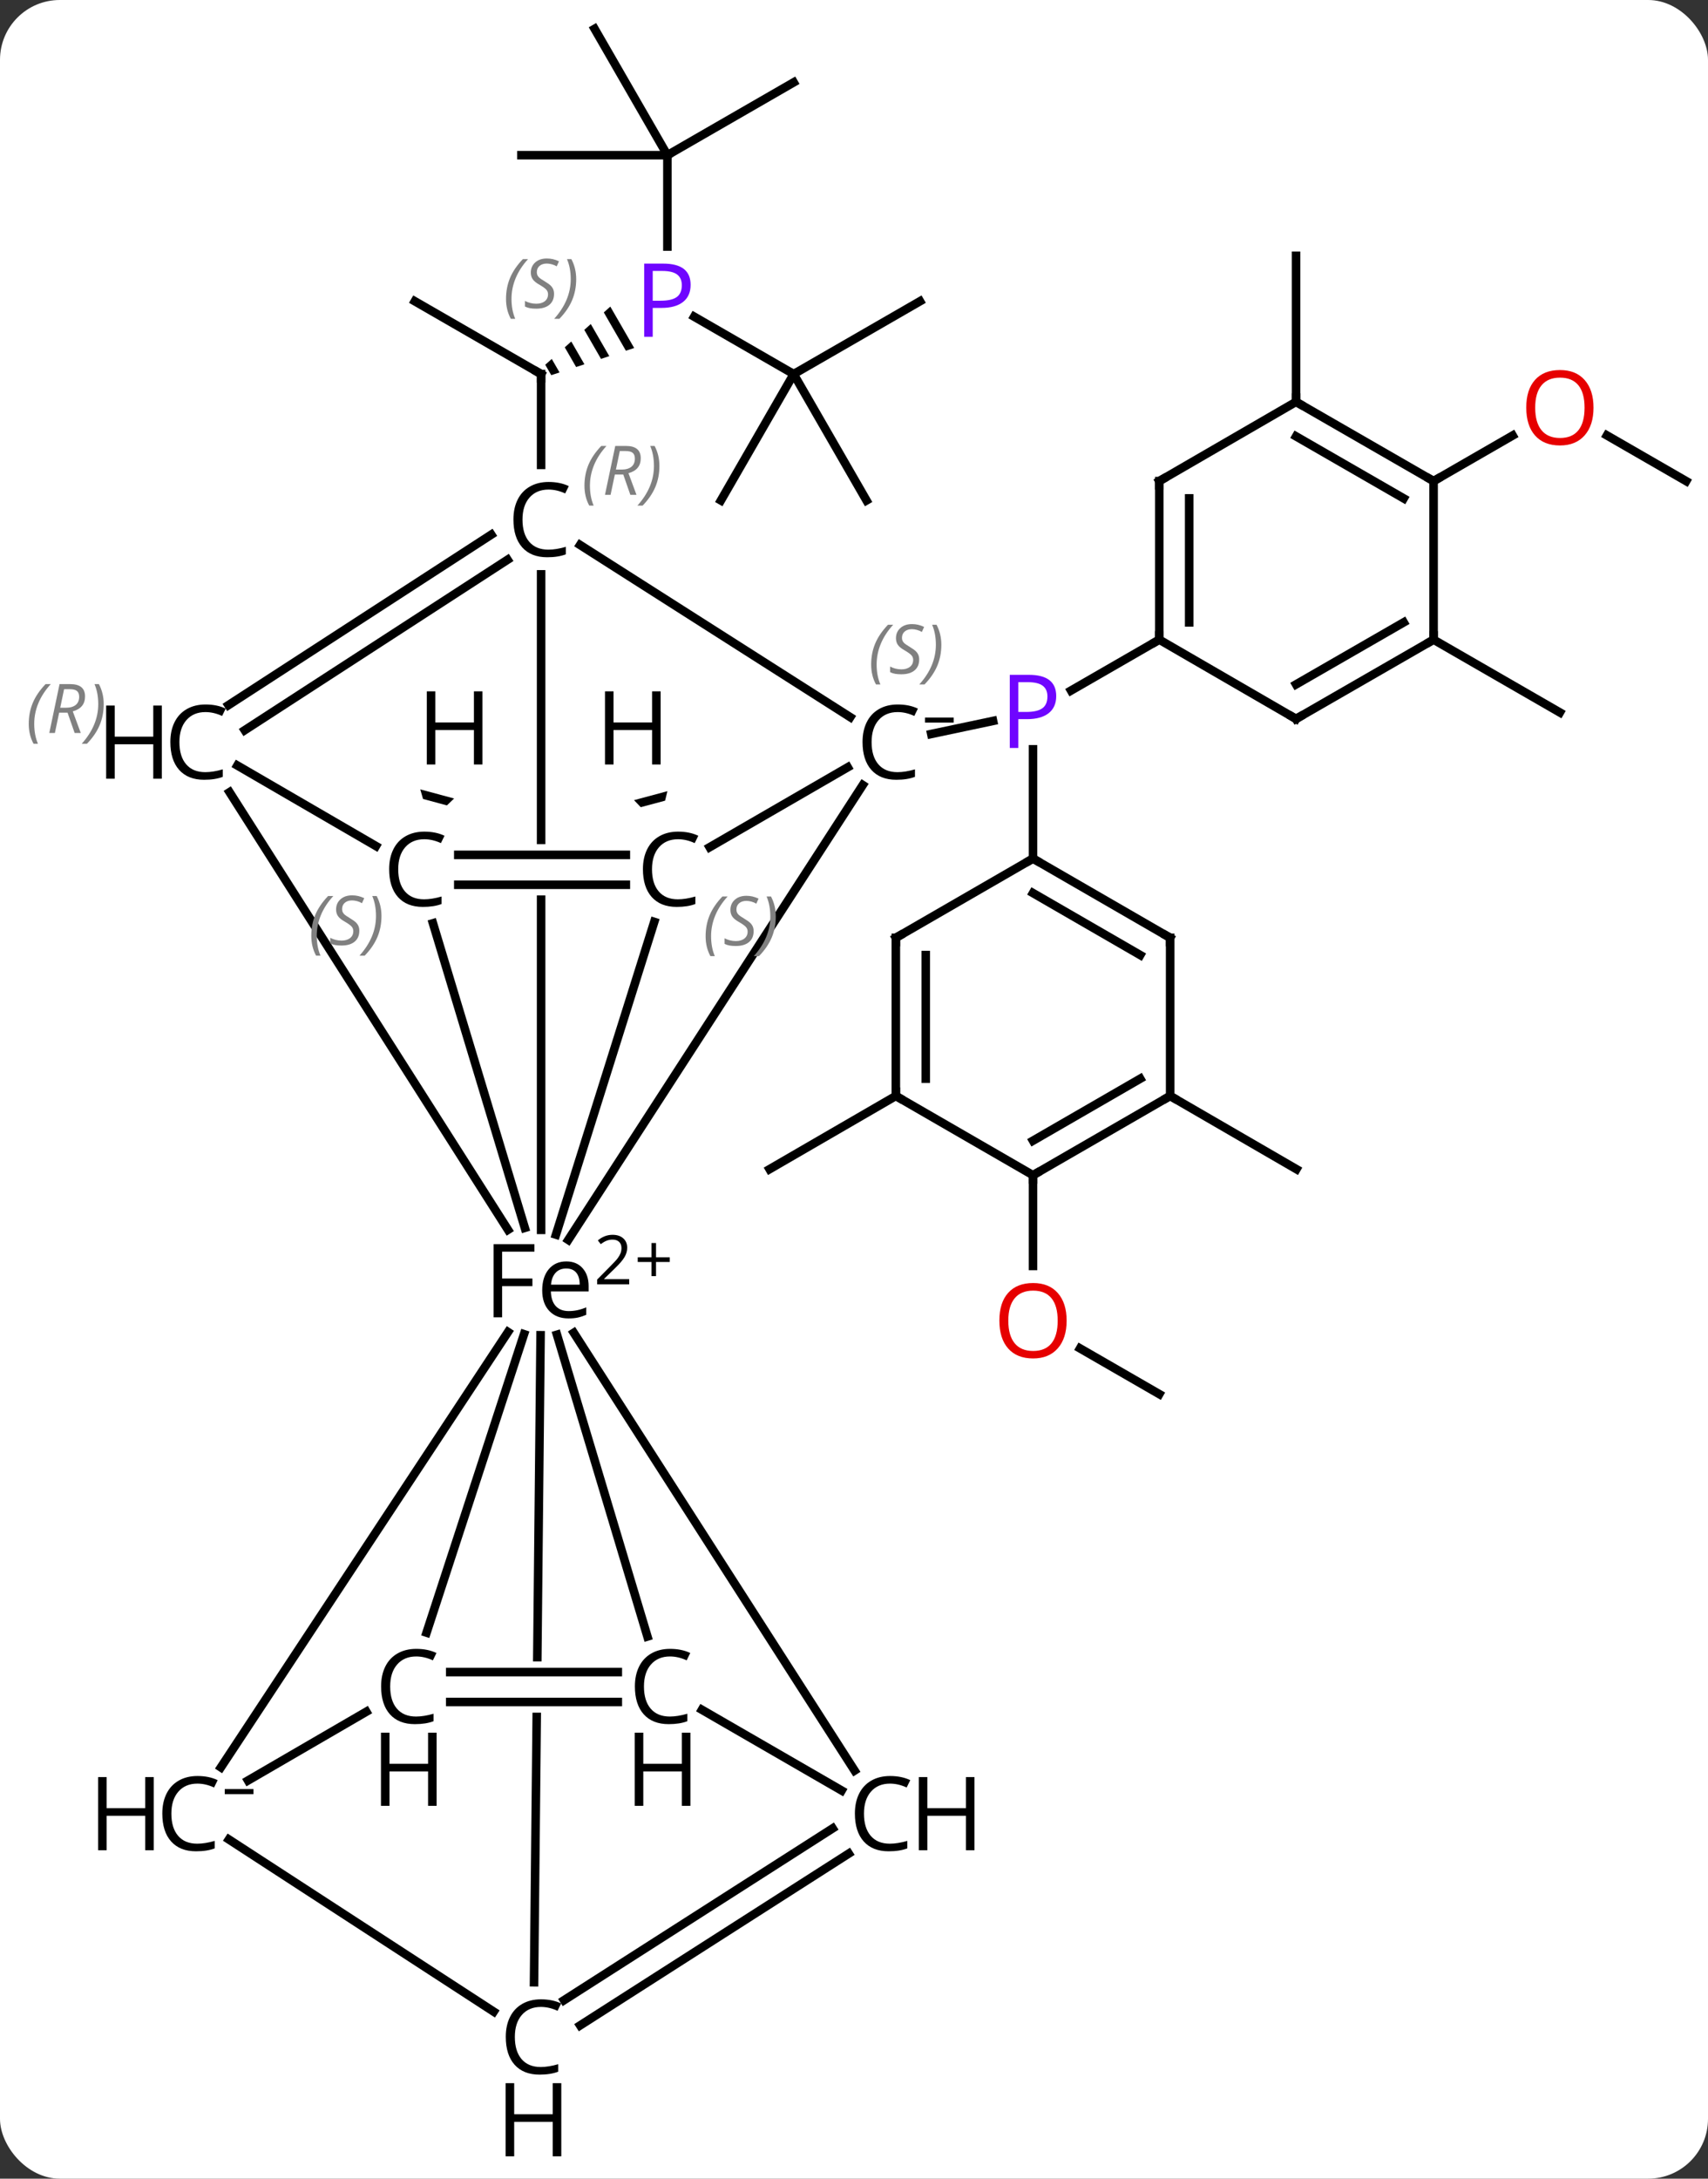 <svg width="200" viewBox="0 0 200 255" style="fill-opacity:1; color-rendering:auto; color-interpolation:auto; text-rendering:auto; stroke:black; stroke-linecap:square; stroke-miterlimit:10; shape-rendering:auto; stroke-opacity:1; fill:black; stroke-dasharray:none; font-weight:normal; stroke-width:1; font-family:'Open Sans'; font-style:normal; stroke-linejoin:miter; font-size:12; stroke-dashoffset:0; image-rendering:auto;" height="255" class="cas-substance-image" xmlns:xlink="http://www.w3.org/1999/xlink" xmlns="http://www.w3.org/2000/svg"><rect x="0" y="0" width="200" height="255" fill="#333333" stroke="none"/><svg class="cas-substance-single-component"><rect y="0" x="0" width="200" stroke="none" ry="7" rx="7" height="255" fill="white" class="cas-substance-group"/><svg y="0" x="0" width="200" viewBox="0 0 200 255" style="fill:black;" height="255" class="cas-substance-single-component-image"><svg><g><clipPath id="clipPath_3433b239cbfb4ee2b76464eeae9df4d91" clipPathUnits="userSpaceOnUse"><path d="M-776.723 -577.193 L-776.723 -571.193 L-813.941 -571.193 L-813.941 -577.193 ZM-815.638 -618.87 L-815.638 -522.217 L-775.638 -522.217 L-775.638 -618.87 Z"/></clipPath><clipPath id="clipPath_3433b239cbfb4ee2b76464eeae9df4d92" clipPathUnits="userSpaceOnUse"><path d="M-777.665 -481.541 L-777.665 -475.541 L-814.883 -475.541 L-814.883 -481.541 ZM-815.599 -529.919 L-816.57 -433.974 L-776.572 -433.569 L-775.601 -529.514 L-815.599 -529.919 Z"/></clipPath><g transform="translate(859,676)" style="text-rendering:geometricPrecision; color-rendering:optimizeQuality; color-interpolation:linearRGB; stroke-linecap:butt; image-rendering:optimizeQuality;"><line y2="-590.091" y1="-591.62" x2="-749.954" x1="-742.716" style="fill:none;"/><line y2="-601.132" y1="-595.174" x2="-723.252" x1="-733.588" style="fill:none;"/><line y2="-575.512" y1="-588.297" x2="-738.04" x1="-738.04" style="fill:none;"/><path style="stroke:none;" d="M-787.536 -640.114 L-788.298 -639.433 L-785.712 -634.95 L-785.712 -634.95 L-784.741 -635.268 L-784.741 -635.268 L-787.536 -640.114 ZM-789.821 -638.072 L-790.583 -637.391 L-788.625 -633.996 L-788.625 -633.996 L-787.654 -634.314 L-787.654 -634.314 L-789.821 -638.072 ZM-792.106 -636.029 L-792.868 -635.348 L-792.868 -635.348 L-791.538 -633.043 L-791.538 -633.043 L-790.567 -633.361 L-790.567 -633.361 L-792.106 -636.029 ZM-794.391 -633.987 L-795.153 -633.306 L-794.451 -632.089 L-794.451 -632.089 L-793.48 -632.407 L-793.48 -632.407 L-794.391 -633.987 Z"/><line y2="-640.74" y1="-632.215" x2="-810.426" x1="-795.638" style="fill:none;"/><line y2="-621.588" y1="-632.215" x2="-795.638" x1="-795.638" style="fill:none;"/><line y2="-632.215" y1="-638.934" x2="-766.062" x1="-777.717" style="fill:none;"/><line y2="-657.836" y1="-647.146" x2="-780.85" x1="-780.85" style="fill:none;"/><line y2="-640.74" y1="-632.215" x2="-751.274" x1="-766.062" style="fill:none;"/><line y2="-617.427" y1="-632.215" x2="-757.538" x1="-766.062" style="fill:none;"/><line y2="-617.427" y1="-632.215" x2="-774.586" x1="-766.062" style="fill:none;"/><line y2="-666.36" y1="-657.836" x2="-766.062" x1="-780.85" style="fill:none;"/><line y2="-672.624" y1="-657.836" x2="-789.375" x1="-780.85" style="fill:none;"/><line y2="-657.836" y1="-657.836" x2="-797.946" x1="-780.85" style="fill:none;"/><line y2="-628.966" y1="-646.062" x2="-707.239" x1="-707.239" style="fill:none;"/><line y2="-601.132" y1="-592.608" x2="-691.132" x1="-676.344" style="fill:none;"/><line y2="-547.725" y1="-539.154" x2="-721.98" x1="-707.192" style="fill:none;"/><line y2="-547.725" y1="-539.154" x2="-754.1" x1="-768.888" style="fill:none;"/><line y2="-619.688" y1="-625.037" x2="-661.556" x1="-670.836" style="fill:none;"/><line y2="-619.688" y1="-625.027" x2="-691.132" x1="-681.87" style="fill:none;"/><line y2="-512.827" y1="-518.177" x2="-723.252" x1="-732.532" style="fill:none;"/><line y2="-538.448" y1="-527.828" x2="-738.04" x1="-738.04" style="fill:none;"/><line y2="-584.115" y1="-530.878" x2="-757.972" x1="-792.457" style="fill:none;"/><line y2="-608.776" y1="-532.053" x2="-795.638" x1="-795.638" style="fill:none; clip-path:url(#clipPath_3433b239cbfb4ee2b76464eeae9df4d91);"/><line y2="-583.279" y1="-532.061" x2="-832.121" x1="-799.517" style="fill:none;"/><line y2="-568.096" y1="-531.497" x2="-782.391" x1="-793.899" style="fill:none;"/><line y2="-567.935" y1="-532.288" x2="-808.302" x1="-797.546" style="fill:none;"/><line y2="-469.142" y1="-520.094" x2="-833.135" x1="-799.514" style="fill:none;"/><line y2="-468.767" y1="-520.003" x2="-758.932" x1="-791.811" style="fill:none;"/><line y2="-484.457" y1="-519.779" x2="-783.189" x1="-793.782" style="fill:none;"/><line y2="-484.911" y1="-519.838" x2="-809.052" x1="-797.64" style="fill:none;"/><line y2="-443.99" y1="-519.717" x2="-796.468" x1="-795.701" style="fill:none; clip-path:url(#clipPath_3433b239cbfb4ee2b76464eeae9df4d92);"/><line y2="-612.213" y1="-592.058" x2="-791.077" x1="-759.439" style="fill:none;"/><line y2="-576.837" y1="-586.197" x2="-775.906" x1="-759.732" style="fill:none;"/><line y2="-593.47" y1="-613.424" x2="-832.25" x1="-801.471" style="fill:none;"/><line y2="-590.533" y1="-610.487" x2="-830.346" x1="-799.567" style="fill:none;"/><line y2="-576.975" y1="-586.402" x2="-814.979" x1="-831.209" style="fill:none;"/><line y2="-575.943" y1="-575.943" x2="-805.336" x1="-785.716" style="fill:none;"/><line y2="-572.443" y1="-572.443" x2="-805.336" x1="-785.716" style="fill:none;"/><line y2="-475.654" y1="-467.604" x2="-816.104" x1="-829.961" style="fill:none;"/><line y2="-440.547" y1="-460.701" x2="-801.189" x1="-832.201" style="fill:none;"/><line y2="-475.882" y1="-466.429" x2="-776.811" x1="-760.448" style="fill:none;"/><line y2="-441.885" y1="-461.998" x2="-792.956" x1="-761.5" style="fill:none;"/><line y2="-438.937" y1="-459.05" x2="-791.071" x1="-759.615" style="fill:none;"/><line y2="-480.291" y1="-480.291" x2="-806.278" x1="-786.657" style="fill:none;"/><line y2="-476.791" y1="-476.791" x2="-806.278" x1="-786.657" style="fill:none;"/><line y2="-619.688" y1="-601.132" x2="-723.252" x1="-723.252" style="fill:none;"/><line y2="-617.667" y1="-603.153" x2="-719.752" x1="-719.752" style="fill:none;"/><line y2="-591.854" y1="-601.132" x2="-707.239" x1="-723.252" style="fill:none;"/><line y2="-628.966" y1="-619.688" x2="-707.239" x1="-723.252" style="fill:none;"/><line y2="-601.132" y1="-591.854" x2="-691.132" x1="-707.239" style="fill:none;"/><line y2="-603.156" y1="-595.896" x2="-694.63" x1="-707.235" style="fill:none;"/><line y2="-619.688" y1="-628.966" x2="-691.132" x1="-707.239" style="fill:none;"/><line y2="-617.664" y1="-624.924" x2="-694.63" x1="-707.235" style="fill:none;"/><line y2="-619.688" y1="-601.132" x2="-691.132" x1="-691.132" style="fill:none;"/><line y2="-566.234" y1="-575.512" x2="-721.98" x1="-738.04" style="fill:none;"/><line y2="-564.214" y1="-571.471" x2="-725.481" x1="-738.041" style="fill:none;"/><line y2="-566.234" y1="-575.512" x2="-754.1" x1="-738.04" style="fill:none;"/><line y2="-547.725" y1="-566.234" x2="-721.98" x1="-721.98" style="fill:none;"/><line y2="-547.725" y1="-566.234" x2="-754.1" x1="-754.1" style="fill:none;"/><line y2="-549.746" y1="-564.213" x2="-750.6" x1="-750.6" style="fill:none;"/><line y2="-538.448" y1="-547.725" x2="-738.04" x1="-721.98" style="fill:none;"/><line y2="-542.489" y1="-549.745" x2="-738.041" x1="-725.481" style="fill:none;"/><line y2="-538.448" y1="-547.725" x2="-738.04" x1="-754.1" style="fill:none;"/><path style="stroke:none;" d="M-780.849 -583.396 L-784.759 -582.346 L-784.759 -582.346 L-783.97 -581.522 L-781.119 -582.288 L-781.119 -582.288 L-780.849 -583.396 Z"/><path style="stroke:none;" d="M-809.788 -583.606 L-809.463 -582.484 L-806.667 -581.733 L-806.667 -581.733 L-805.824 -582.542 L-809.788 -583.606 Z"/></g><g transform="translate(859,676)" style="fill:rgb(111,5,255); text-rendering:geometricPrecision; color-rendering:optimizeQuality; image-rendering:optimizeQuality; font-family:'Open Sans'; stroke:rgb(111,5,255); color-interpolation:linearRGB;"><path style="stroke:none;" d="M-735.321 -594.53 Q-735.321 -593.217 -736.212 -592.522 Q-737.102 -591.827 -738.743 -591.827 L-739.759 -591.827 L-739.759 -588.452 L-740.759 -588.452 L-740.759 -597.014 L-738.524 -597.014 Q-735.321 -597.014 -735.321 -594.53 ZM-739.759 -592.67 L-738.852 -592.67 Q-737.54 -592.67 -736.946 -593.1 Q-736.352 -593.53 -736.352 -594.483 Q-736.352 -595.327 -736.907 -595.74 Q-737.462 -596.155 -738.649 -596.155 L-739.759 -596.155 L-739.759 -592.67 Z"/></g><g transform="translate(859,676)" style="stroke-linecap:butt; text-rendering:geometricPrecision; color-rendering:optimizeQuality; image-rendering:optimizeQuality; font-family:'Open Sans'; color-interpolation:linearRGB; stroke-miterlimit:5;"><path style="fill:none;" d="M-796.071 -632.465 L-795.638 -632.215 L-795.638 -631.715"/></g><g transform="translate(859,676)" style="stroke-linecap:butt; font-size:8.4px; fill:gray; text-rendering:geometricPrecision; image-rendering:optimizeQuality; color-rendering:optimizeQuality; font-family:'Open Sans'; font-style:italic; stroke:gray; color-interpolation:linearRGB; stroke-miterlimit:5;"><path style="stroke:none;" d="M-799.747 -641.012 Q-799.747 -642.34 -799.278 -643.465 Q-798.809 -644.59 -797.778 -645.668 L-797.169 -645.668 Q-798.137 -644.606 -798.622 -643.434 Q-799.106 -642.262 -799.106 -641.028 Q-799.106 -639.7 -798.669 -638.684 L-799.184 -638.684 Q-799.747 -639.715 -799.747 -641.012 ZM-794.124 -641.606 Q-794.124 -640.778 -794.671 -640.325 Q-795.218 -639.872 -796.218 -639.872 Q-796.624 -639.872 -796.937 -639.926 Q-797.249 -639.981 -797.53 -640.122 L-797.53 -640.778 Q-796.905 -640.45 -796.202 -640.45 Q-795.577 -640.45 -795.202 -640.747 Q-794.827 -641.043 -794.827 -641.559 Q-794.827 -641.872 -795.03 -642.098 Q-795.234 -642.325 -795.796 -642.653 Q-796.39 -642.981 -796.616 -643.309 Q-796.843 -643.637 -796.843 -644.09 Q-796.843 -644.825 -796.327 -645.286 Q-795.812 -645.747 -794.968 -645.747 Q-794.593 -645.747 -794.257 -645.668 Q-793.921 -645.59 -793.546 -645.418 L-793.812 -644.825 Q-794.062 -644.981 -794.382 -645.067 Q-794.702 -645.153 -794.968 -645.153 Q-795.499 -645.153 -795.819 -644.88 Q-796.14 -644.606 -796.14 -644.137 Q-796.14 -643.934 -796.069 -643.786 Q-795.999 -643.637 -795.859 -643.505 Q-795.718 -643.372 -795.296 -643.122 Q-794.734 -642.778 -794.53 -642.583 Q-794.327 -642.387 -794.226 -642.153 Q-794.124 -641.918 -794.124 -641.606 ZM-791.53 -643.325 Q-791.53 -641.997 -792.006 -640.864 Q-792.483 -639.731 -793.498 -638.684 L-794.108 -638.684 Q-792.17 -640.84 -792.17 -643.325 Q-792.17 -644.653 -792.608 -645.668 L-792.092 -645.668 Q-791.53 -644.606 -791.53 -643.325 Z"/></g><g transform="translate(859,676)" style="stroke-linecap:butt; fill:rgb(111,5,255); text-rendering:geometricPrecision; color-rendering:optimizeQuality; image-rendering:optimizeQuality; font-family:'Open Sans'; stroke:rgb(111,5,255); color-interpolation:linearRGB; stroke-miterlimit:5;"><path style="stroke:none;" d="M-778.131 -642.662 Q-778.131 -641.349 -779.022 -640.654 Q-779.913 -639.958 -781.553 -639.958 L-782.569 -639.958 L-782.569 -636.583 L-783.569 -636.583 L-783.569 -645.146 L-781.335 -645.146 Q-778.131 -645.146 -778.131 -642.662 ZM-782.569 -640.802 L-781.663 -640.802 Q-780.35 -640.802 -779.756 -641.232 Q-779.163 -641.662 -779.163 -642.615 Q-779.163 -643.458 -779.717 -643.873 Q-780.272 -644.287 -781.46 -644.287 L-782.569 -644.287 L-782.569 -640.802 Z"/><path style="fill:rgb(230,0,0); stroke:none;" d="M-672.407 -628.283 Q-672.407 -626.22 -673.446 -625.04 Q-674.485 -623.861 -676.329 -623.861 Q-678.219 -623.861 -679.25 -625.025 Q-680.282 -626.189 -680.282 -628.298 Q-680.282 -630.392 -679.25 -631.54 Q-678.219 -632.689 -676.329 -632.689 Q-674.469 -632.689 -673.438 -631.517 Q-672.407 -630.345 -672.407 -628.283 ZM-679.235 -628.283 Q-679.235 -626.548 -678.493 -625.642 Q-677.75 -624.736 -676.329 -624.736 Q-674.907 -624.736 -674.18 -625.634 Q-673.454 -626.533 -673.454 -628.283 Q-673.454 -630.017 -674.18 -630.908 Q-674.907 -631.798 -676.329 -631.798 Q-677.75 -631.798 -678.493 -630.9 Q-679.235 -630.001 -679.235 -628.283 Z"/><path style="fill:rgb(230,0,0); stroke:none;" d="M-734.102 -521.422 Q-734.102 -519.36 -735.141 -518.18 Q-736.181 -517 -738.024 -517 Q-739.915 -517 -740.946 -518.164 Q-741.977 -519.328 -741.977 -521.438 Q-741.977 -523.531 -740.946 -524.68 Q-739.915 -525.828 -738.024 -525.828 Q-736.165 -525.828 -735.134 -524.656 Q-734.102 -523.485 -734.102 -521.422 ZM-740.931 -521.422 Q-740.931 -519.688 -740.188 -518.781 Q-739.446 -517.875 -738.024 -517.875 Q-736.602 -517.875 -735.876 -518.774 Q-735.149 -519.672 -735.149 -521.422 Q-735.149 -523.156 -735.876 -524.047 Q-736.602 -524.938 -738.024 -524.938 Q-739.446 -524.938 -740.188 -524.039 Q-740.931 -523.141 -740.931 -521.422 Z"/><path style="fill:black; stroke:none;" d="M-800.204 -521.811 L-801.204 -521.811 L-801.204 -530.373 L-796.422 -530.373 L-796.422 -529.498 L-800.204 -529.498 L-800.204 -526.358 L-796.657 -526.358 L-796.657 -525.467 L-800.204 -525.467 L-800.204 -521.811 ZM-792.432 -521.686 Q-793.854 -521.686 -794.682 -522.561 Q-795.51 -523.436 -795.51 -524.967 Q-795.51 -526.529 -794.745 -527.444 Q-793.979 -528.358 -792.682 -528.358 Q-791.479 -528.358 -790.776 -527.561 Q-790.073 -526.764 -790.073 -525.467 L-790.073 -524.842 L-794.495 -524.842 Q-794.463 -523.717 -793.924 -523.131 Q-793.385 -522.545 -792.401 -522.545 Q-791.37 -522.545 -790.354 -522.983 L-790.354 -522.108 Q-790.87 -521.889 -791.331 -521.787 Q-791.792 -521.686 -792.432 -521.686 ZM-792.698 -527.529 Q-793.479 -527.529 -793.94 -527.029 Q-794.401 -526.529 -794.479 -525.639 L-791.12 -525.639 Q-791.12 -526.561 -791.526 -527.045 Q-791.932 -527.529 -792.698 -527.529 Z"/><path style="fill:black; stroke:none;" d="M-785.323 -525.675 L-789.073 -525.675 L-789.073 -526.237 L-787.573 -527.753 Q-786.885 -528.441 -786.667 -528.737 Q-786.448 -529.034 -786.338 -529.316 Q-786.229 -529.597 -786.229 -529.925 Q-786.229 -530.378 -786.502 -530.644 Q-786.776 -530.909 -787.276 -530.909 Q-787.62 -530.909 -787.94 -530.792 Q-788.26 -530.675 -788.651 -530.378 L-788.995 -530.816 Q-788.213 -531.472 -787.276 -531.472 Q-786.479 -531.472 -786.018 -531.058 Q-785.557 -530.644 -785.557 -529.956 Q-785.557 -529.409 -785.862 -528.878 Q-786.167 -528.347 -787.01 -527.534 L-788.26 -526.316 L-788.26 -526.284 L-785.323 -526.284 L-785.323 -525.675 Z"/><path style="fill:black; stroke:none;" d="M-782.182 -528.839 L-780.573 -528.839 L-780.573 -528.292 L-782.182 -528.292 L-782.182 -526.636 L-782.713 -526.636 L-782.713 -528.292 L-784.323 -528.292 L-784.323 -528.839 L-782.713 -528.839 L-782.713 -530.511 L-782.182 -530.511 L-782.182 -528.839 Z"/><path style="fill:black; stroke:none;" d="M-753.892 -592.654 Q-755.298 -592.654 -756.118 -591.716 Q-756.939 -590.779 -756.939 -589.138 Q-756.939 -587.466 -756.15 -586.544 Q-755.361 -585.622 -753.907 -585.622 Q-753.001 -585.622 -751.861 -585.951 L-751.861 -585.076 Q-752.751 -584.732 -754.048 -584.732 Q-755.939 -584.732 -756.97 -585.888 Q-758.001 -587.044 -758.001 -589.154 Q-758.001 -590.482 -757.509 -591.474 Q-757.017 -592.466 -756.079 -593.005 Q-755.142 -593.544 -753.876 -593.544 Q-752.532 -593.544 -751.517 -593.06 L-751.939 -592.201 Q-752.923 -592.654 -753.892 -592.654 Z"/><path style="fill:black; stroke:none;" d="M-750.689 -591.423 L-750.689 -592.016 L-747.329 -592.016 L-747.329 -591.423 L-750.689 -591.423 Z"/></g><g transform="translate(859,676)" style="stroke-linecap:butt; font-size:8.4px; fill:gray; text-rendering:geometricPrecision; image-rendering:optimizeQuality; color-rendering:optimizeQuality; font-family:'Open Sans'; font-style:italic; stroke:gray; color-interpolation:linearRGB; stroke-miterlimit:5;"><path style="stroke:none;" d="M-756.99 -598.218 Q-756.99 -599.546 -756.521 -600.671 Q-756.052 -601.796 -755.021 -602.875 L-754.412 -602.875 Q-755.381 -601.812 -755.865 -600.64 Q-756.349 -599.468 -756.349 -598.234 Q-756.349 -596.906 -755.912 -595.89 L-756.427 -595.89 Q-756.99 -596.921 -756.99 -598.218 ZM-751.367 -598.812 Q-751.367 -597.984 -751.914 -597.531 Q-752.461 -597.078 -753.461 -597.078 Q-753.867 -597.078 -754.18 -597.132 Q-754.492 -597.187 -754.774 -597.328 L-754.774 -597.984 Q-754.149 -597.656 -753.446 -597.656 Q-752.821 -597.656 -752.446 -597.953 Q-752.071 -598.25 -752.071 -598.765 Q-752.071 -599.078 -752.274 -599.304 Q-752.477 -599.531 -753.039 -599.859 Q-753.633 -600.187 -753.86 -600.515 Q-754.086 -600.843 -754.086 -601.296 Q-754.086 -602.031 -753.571 -602.492 Q-753.055 -602.953 -752.211 -602.953 Q-751.836 -602.953 -751.5 -602.875 Q-751.164 -602.796 -750.789 -602.625 L-751.055 -602.031 Q-751.305 -602.187 -751.625 -602.273 Q-751.946 -602.359 -752.211 -602.359 Q-752.742 -602.359 -753.063 -602.085 Q-753.383 -601.812 -753.383 -601.343 Q-753.383 -601.14 -753.313 -600.992 Q-753.242 -600.843 -753.102 -600.71 Q-752.961 -600.578 -752.539 -600.328 Q-751.977 -599.984 -751.774 -599.789 Q-751.571 -599.593 -751.469 -599.359 Q-751.367 -599.125 -751.367 -598.812 ZM-748.773 -600.531 Q-748.773 -599.203 -749.25 -598.07 Q-749.726 -596.937 -750.742 -595.89 L-751.351 -595.89 Q-749.413 -598.046 -749.413 -600.531 Q-749.413 -601.859 -749.851 -602.875 L-749.335 -602.875 Q-748.773 -601.812 -748.773 -600.531 Z"/></g><g transform="translate(859,676)" style="stroke-linecap:butt; text-rendering:geometricPrecision; color-rendering:optimizeQuality; image-rendering:optimizeQuality; font-family:'Open Sans'; color-interpolation:linearRGB; stroke-miterlimit:5;"><path style="stroke:none;" d="M-794.771 -618.698 Q-796.177 -618.698 -796.998 -617.76 Q-797.818 -616.823 -797.818 -615.182 Q-797.818 -613.51 -797.029 -612.588 Q-796.24 -611.666 -794.787 -611.666 Q-793.88 -611.666 -792.74 -611.995 L-792.74 -611.12 Q-793.63 -610.776 -794.927 -610.776 Q-796.818 -610.776 -797.849 -611.932 Q-798.88 -613.088 -798.88 -615.198 Q-798.88 -616.526 -798.388 -617.518 Q-797.896 -618.51 -796.958 -619.049 Q-796.021 -619.588 -794.755 -619.588 Q-793.412 -619.588 -792.396 -619.104 L-792.818 -618.245 Q-793.802 -618.698 -794.771 -618.698 Z"/></g><g transform="translate(859,676)" style="stroke-linecap:butt; font-size:8.4px; fill:gray; text-rendering:geometricPrecision; image-rendering:optimizeQuality; color-rendering:optimizeQuality; font-family:'Open Sans'; font-style:italic; stroke:gray; color-interpolation:linearRGB; stroke-miterlimit:5;"><path style="stroke:none;" d="M-790.563 -619.148 Q-790.563 -620.476 -790.094 -621.601 Q-789.625 -622.726 -788.594 -623.804 L-787.985 -623.804 Q-788.953 -622.741 -789.438 -621.569 Q-789.922 -620.398 -789.922 -619.163 Q-789.922 -617.835 -789.485 -616.819 L-790 -616.819 Q-790.563 -617.851 -790.563 -619.148 ZM-787.003 -620.46 L-787.503 -618.085 L-788.159 -618.085 L-786.956 -623.804 L-785.706 -623.804 Q-783.971 -623.804 -783.971 -622.366 Q-783.971 -621.007 -785.409 -620.616 L-784.471 -618.085 L-785.19 -618.085 L-786.018 -620.46 L-787.003 -620.46 ZM-786.424 -623.21 Q-786.815 -621.288 -786.878 -621.038 L-786.221 -621.038 Q-785.471 -621.038 -785.065 -621.366 Q-784.659 -621.694 -784.659 -622.319 Q-784.659 -622.788 -784.917 -622.999 Q-785.174 -623.21 -785.768 -623.21 L-786.424 -623.21 ZM-781.785 -621.46 Q-781.785 -620.132 -782.262 -618.999 Q-782.739 -617.866 -783.754 -616.819 L-784.364 -616.819 Q-782.426 -618.976 -782.426 -621.46 Q-782.426 -622.788 -782.864 -623.804 L-782.348 -623.804 Q-781.785 -622.741 -781.785 -621.46 Z"/></g><g transform="translate(859,676)" style="stroke-linecap:butt; text-rendering:geometricPrecision; color-rendering:optimizeQuality; image-rendering:optimizeQuality; font-family:'Open Sans'; color-interpolation:linearRGB; stroke-miterlimit:5;"><path style="stroke:none;" d="M-834.944 -592.654 Q-836.35 -592.654 -837.17 -591.716 Q-837.991 -590.779 -837.991 -589.138 Q-837.991 -587.466 -837.202 -586.544 Q-836.413 -585.622 -834.96 -585.622 Q-834.053 -585.622 -832.913 -585.951 L-832.913 -585.076 Q-833.803 -584.732 -835.1 -584.732 Q-836.991 -584.732 -838.022 -585.888 Q-839.053 -587.044 -839.053 -589.154 Q-839.053 -590.482 -838.561 -591.474 Q-838.069 -592.466 -837.131 -593.005 Q-836.194 -593.544 -834.928 -593.544 Q-833.585 -593.544 -832.569 -593.06 L-832.991 -592.201 Q-833.975 -592.654 -834.944 -592.654 Z"/><path style="stroke:none;" d="M-840.053 -584.857 L-841.053 -584.857 L-841.053 -588.888 L-845.569 -588.888 L-845.569 -584.857 L-846.569 -584.857 L-846.569 -593.419 L-845.569 -593.419 L-845.569 -589.779 L-841.053 -589.779 L-841.053 -593.419 L-840.053 -593.419 L-840.053 -584.857 Z"/></g><g transform="translate(859,676)" style="stroke-linecap:butt; font-size:8.4px; fill:gray; text-rendering:geometricPrecision; image-rendering:optimizeQuality; color-rendering:optimizeQuality; font-family:'Open Sans'; font-style:italic; stroke:gray; color-interpolation:linearRGB; stroke-miterlimit:5;"><path style="stroke:none;" d="M-855.633 -591.272 Q-855.633 -592.6 -855.164 -593.725 Q-854.696 -594.85 -853.664 -595.928 L-853.055 -595.928 Q-854.024 -594.865 -854.508 -593.693 Q-854.992 -592.522 -854.992 -591.287 Q-854.992 -589.959 -854.555 -588.943 L-855.071 -588.943 Q-855.633 -589.975 -855.633 -591.272 ZM-852.073 -592.584 L-852.573 -590.209 L-853.229 -590.209 L-852.026 -595.928 L-850.776 -595.928 Q-849.042 -595.928 -849.042 -594.49 Q-849.042 -593.131 -850.479 -592.74 L-849.542 -590.209 L-850.26 -590.209 L-851.089 -592.584 L-852.073 -592.584 ZM-851.495 -595.334 Q-851.885 -593.412 -851.948 -593.162 L-851.292 -593.162 Q-850.542 -593.162 -850.135 -593.49 Q-849.729 -593.818 -849.729 -594.443 Q-849.729 -594.912 -849.987 -595.123 Q-850.245 -595.334 -850.839 -595.334 L-851.495 -595.334 ZM-846.856 -593.584 Q-846.856 -592.256 -847.332 -591.123 Q-847.809 -589.99 -848.824 -588.943 L-849.434 -588.943 Q-847.496 -591.1 -847.496 -593.584 Q-847.496 -594.912 -847.934 -595.928 L-847.418 -595.928 Q-846.856 -594.865 -846.856 -593.584 Z"/></g><g transform="translate(859,676)" style="stroke-linecap:butt; text-rendering:geometricPrecision; color-rendering:optimizeQuality; image-rendering:optimizeQuality; font-family:'Open Sans'; color-interpolation:linearRGB; stroke-miterlimit:5;"><path style="stroke:none;" d="M-779.606 -577.771 Q-781.012 -577.771 -781.833 -576.834 Q-782.653 -575.896 -782.653 -574.256 Q-782.653 -572.584 -781.864 -571.662 Q-781.075 -570.74 -779.622 -570.74 Q-778.716 -570.74 -777.575 -571.068 L-777.575 -570.193 Q-778.466 -569.85 -779.762 -569.85 Q-781.653 -569.85 -782.684 -571.006 Q-783.716 -572.162 -783.716 -574.271 Q-783.716 -575.6 -783.223 -576.592 Q-782.731 -577.584 -781.794 -578.123 Q-780.856 -578.662 -779.591 -578.662 Q-778.247 -578.662 -777.231 -578.178 L-777.653 -577.318 Q-778.637 -577.771 -779.606 -577.771 Z"/></g><g transform="translate(859,676)" style="stroke-linecap:butt; font-size:8.4px; fill:gray; text-rendering:geometricPrecision; image-rendering:optimizeQuality; color-rendering:optimizeQuality; font-family:'Open Sans'; font-style:italic; stroke:gray; color-interpolation:linearRGB; stroke-miterlimit:5;"><path style="stroke:none;" d="M-776.375 -566.416 Q-776.375 -567.744 -775.907 -568.869 Q-775.438 -569.994 -774.407 -571.072 L-773.797 -571.072 Q-774.766 -570.01 -775.25 -568.838 Q-775.735 -567.666 -775.735 -566.432 Q-775.735 -565.104 -775.297 -564.088 L-775.813 -564.088 Q-776.375 -565.119 -776.375 -566.416 ZM-770.753 -567.01 Q-770.753 -566.182 -771.3 -565.729 Q-771.847 -565.276 -772.847 -565.276 Q-773.253 -565.276 -773.566 -565.33 Q-773.878 -565.385 -774.159 -565.526 L-774.159 -566.182 Q-773.534 -565.854 -772.831 -565.854 Q-772.206 -565.854 -771.831 -566.151 Q-771.456 -566.447 -771.456 -566.963 Q-771.456 -567.276 -771.659 -567.502 Q-771.862 -567.729 -772.425 -568.057 Q-773.019 -568.385 -773.245 -568.713 Q-773.472 -569.041 -773.472 -569.494 Q-773.472 -570.229 -772.956 -570.69 Q-772.441 -571.151 -771.597 -571.151 Q-771.222 -571.151 -770.886 -571.072 Q-770.55 -570.994 -770.175 -570.822 L-770.441 -570.229 Q-770.691 -570.385 -771.011 -570.471 Q-771.331 -570.557 -771.597 -570.557 Q-772.128 -570.557 -772.448 -570.283 Q-772.769 -570.01 -772.769 -569.541 Q-772.769 -569.338 -772.698 -569.19 Q-772.628 -569.041 -772.487 -568.908 Q-772.347 -568.776 -771.925 -568.526 Q-771.362 -568.182 -771.159 -567.986 Q-770.956 -567.791 -770.855 -567.557 Q-770.753 -567.322 -770.753 -567.01 ZM-768.159 -568.729 Q-768.159 -567.401 -768.635 -566.268 Q-769.112 -565.135 -770.127 -564.088 L-770.737 -564.088 Q-768.799 -566.244 -768.799 -568.729 Q-768.799 -570.057 -769.237 -571.072 L-768.721 -571.072 Q-768.159 -570.01 -768.159 -568.729 Z"/></g><g transform="translate(859,676)" style="stroke-linecap:butt; text-rendering:geometricPrecision; color-rendering:optimizeQuality; image-rendering:optimizeQuality; font-family:'Open Sans'; color-interpolation:linearRGB; stroke-miterlimit:5;"><path style="stroke:none;" d="M-809.324 -577.771 Q-810.73 -577.771 -811.55 -576.834 Q-812.37 -575.896 -812.37 -574.256 Q-812.37 -572.584 -811.581 -571.662 Q-810.792 -570.74 -809.339 -570.74 Q-808.433 -570.74 -807.292 -571.068 L-807.292 -570.193 Q-808.183 -569.85 -809.48 -569.85 Q-811.37 -569.85 -812.402 -571.006 Q-813.433 -572.162 -813.433 -574.271 Q-813.433 -575.6 -812.941 -576.592 Q-812.449 -577.584 -811.511 -578.123 Q-810.574 -578.662 -809.308 -578.662 Q-807.964 -578.662 -806.949 -578.178 L-807.37 -577.318 Q-808.355 -577.771 -809.324 -577.771 Z"/></g><g transform="translate(859,676)" style="stroke-linecap:butt; font-size:8.4px; fill:gray; text-rendering:geometricPrecision; image-rendering:optimizeQuality; color-rendering:optimizeQuality; font-family:'Open Sans'; font-style:italic; stroke:gray; color-interpolation:linearRGB; stroke-miterlimit:5;"><path style="stroke:none;" d="M-822.549 -566.471 Q-822.549 -567.799 -822.08 -568.924 Q-821.611 -570.049 -820.58 -571.127 L-819.971 -571.127 Q-820.939 -570.064 -821.424 -568.892 Q-821.908 -567.721 -821.908 -566.486 Q-821.908 -565.158 -821.471 -564.142 L-821.986 -564.142 Q-822.549 -565.174 -822.549 -566.471 ZM-816.926 -567.064 Q-816.926 -566.236 -817.473 -565.783 Q-818.02 -565.33 -819.02 -565.33 Q-819.426 -565.33 -819.739 -565.385 Q-820.051 -565.439 -820.332 -565.58 L-820.332 -566.236 Q-819.707 -565.908 -819.004 -565.908 Q-818.379 -565.908 -818.004 -566.205 Q-817.629 -566.502 -817.629 -567.017 Q-817.629 -567.33 -817.832 -567.556 Q-818.036 -567.783 -818.598 -568.111 Q-819.192 -568.439 -819.418 -568.767 Q-819.645 -569.096 -819.645 -569.549 Q-819.645 -570.283 -819.129 -570.744 Q-818.614 -571.205 -817.77 -571.205 Q-817.395 -571.205 -817.059 -571.127 Q-816.723 -571.049 -816.348 -570.877 L-816.614 -570.283 Q-816.864 -570.439 -817.184 -570.525 Q-817.504 -570.611 -817.77 -570.611 Q-818.301 -570.611 -818.621 -570.338 Q-818.942 -570.064 -818.942 -569.596 Q-818.942 -569.392 -818.871 -569.244 Q-818.801 -569.096 -818.661 -568.963 Q-818.52 -568.83 -818.098 -568.58 Q-817.536 -568.236 -817.332 -568.041 Q-817.129 -567.846 -817.028 -567.611 Q-816.926 -567.377 -816.926 -567.064 ZM-814.332 -568.783 Q-814.332 -567.455 -814.808 -566.322 Q-815.285 -565.189 -816.301 -564.142 L-816.91 -564.142 Q-814.972 -566.299 -814.972 -568.783 Q-814.972 -570.111 -815.41 -571.127 L-814.894 -571.127 Q-814.332 -570.064 -814.332 -568.783 Z"/></g><g transform="translate(859,676)" style="stroke-linecap:butt; text-rendering:geometricPrecision; color-rendering:optimizeQuality; image-rendering:optimizeQuality; font-family:'Open Sans'; color-interpolation:linearRGB; stroke-miterlimit:5;"><path style="stroke:none;" d="M-835.886 -467.237 Q-837.292 -467.237 -838.112 -466.3 Q-838.933 -465.362 -838.933 -463.722 Q-838.933 -462.05 -838.144 -461.128 Q-837.355 -460.206 -835.901 -460.206 Q-834.995 -460.206 -833.855 -460.534 L-833.855 -459.659 Q-834.745 -459.315 -836.042 -459.315 Q-837.933 -459.315 -838.964 -460.472 Q-839.995 -461.628 -839.995 -463.737 Q-839.995 -465.065 -839.503 -466.058 Q-839.011 -467.05 -838.073 -467.589 Q-837.136 -468.128 -835.87 -468.128 Q-834.526 -468.128 -833.511 -467.644 L-833.933 -466.784 Q-834.917 -467.237 -835.886 -467.237 Z"/><path style="stroke:none;" d="M-840.995 -459.44 L-841.995 -459.44 L-841.995 -463.472 L-846.511 -463.472 L-846.511 -459.44 L-847.511 -459.44 L-847.511 -468.003 L-846.511 -468.003 L-846.511 -464.362 L-841.995 -464.362 L-841.995 -468.003 L-840.995 -468.003 L-840.995 -459.44 Z"/><path style="stroke:none;" d="M-832.683 -466.006 L-832.683 -466.6 L-829.323 -466.6 L-829.323 -466.006 L-832.683 -466.006 Z"/><path style="stroke:none;" d="M-754.787 -467.237 Q-756.193 -467.237 -757.013 -466.3 Q-757.833 -465.362 -757.833 -463.722 Q-757.833 -462.05 -757.044 -461.128 Q-756.255 -460.206 -754.802 -460.206 Q-753.896 -460.206 -752.755 -460.534 L-752.755 -459.659 Q-753.646 -459.315 -754.943 -459.315 Q-756.833 -459.315 -757.865 -460.472 Q-758.896 -461.628 -758.896 -463.737 Q-758.896 -465.065 -758.404 -466.058 Q-757.912 -467.05 -756.974 -467.589 Q-756.037 -468.128 -754.771 -468.128 Q-753.427 -468.128 -752.412 -467.644 L-752.833 -466.784 Q-753.818 -467.237 -754.787 -467.237 Z"/><path style="stroke:none;" d="M-744.896 -459.44 L-745.896 -459.44 L-745.896 -463.472 L-750.412 -463.472 L-750.412 -459.44 L-751.412 -459.44 L-751.412 -468.003 L-750.412 -468.003 L-750.412 -464.362 L-745.896 -464.362 L-745.896 -468.003 L-744.896 -468.003 L-744.896 -459.44 Z"/><path style="stroke:none;" d="M-780.548 -482.12 Q-781.954 -482.12 -782.775 -481.182 Q-783.595 -480.245 -783.595 -478.604 Q-783.595 -476.932 -782.806 -476.01 Q-782.017 -475.088 -780.564 -475.088 Q-779.657 -475.088 -778.517 -475.416 L-778.517 -474.541 Q-779.407 -474.198 -780.704 -474.198 Q-782.595 -474.198 -783.626 -475.354 Q-784.657 -476.51 -784.657 -478.62 Q-784.657 -479.948 -784.165 -480.94 Q-783.673 -481.932 -782.736 -482.471 Q-781.798 -483.01 -780.532 -483.01 Q-779.189 -483.01 -778.173 -482.526 L-778.595 -481.666 Q-779.579 -482.12 -780.548 -482.12 Z"/><path style="stroke:none;" d="M-778.157 -464.635 L-779.157 -464.635 L-779.157 -468.666 L-783.673 -468.666 L-783.673 -464.635 L-784.673 -464.635 L-784.673 -473.198 L-783.673 -473.198 L-783.673 -469.557 L-779.157 -469.557 L-779.157 -473.198 L-778.157 -473.198 L-778.157 -464.635 Z"/><path style="stroke:none;" d="M-810.266 -482.12 Q-811.672 -482.12 -812.492 -481.182 Q-813.312 -480.245 -813.312 -478.604 Q-813.312 -476.932 -812.523 -476.01 Q-811.734 -475.088 -810.281 -475.088 Q-809.375 -475.088 -808.234 -475.416 L-808.234 -474.541 Q-809.125 -474.198 -810.422 -474.198 Q-812.312 -474.198 -813.344 -475.354 Q-814.375 -476.51 -814.375 -478.62 Q-814.375 -479.948 -813.883 -480.94 Q-813.391 -481.932 -812.453 -482.471 Q-811.516 -483.01 -810.25 -483.01 Q-808.906 -483.01 -807.891 -482.526 L-808.312 -481.666 Q-809.297 -482.12 -810.266 -482.12 Z"/><path style="stroke:none;" d="M-807.875 -464.635 L-808.875 -464.635 L-808.875 -468.666 L-813.391 -468.666 L-813.391 -464.635 L-814.391 -464.635 L-814.391 -473.198 L-813.391 -473.198 L-813.391 -469.557 L-808.875 -469.557 L-808.875 -473.198 L-807.875 -473.198 L-807.875 -464.635 Z"/><path style="stroke:none;" d="M-795.666 -441.099 Q-797.072 -441.099 -797.893 -440.162 Q-798.713 -439.224 -798.713 -437.584 Q-798.713 -435.912 -797.924 -434.99 Q-797.135 -434.068 -795.682 -434.068 Q-794.775 -434.068 -793.635 -434.396 L-793.635 -433.521 Q-794.525 -433.177 -795.822 -433.177 Q-797.713 -433.177 -798.744 -434.334 Q-799.775 -435.49 -799.775 -437.599 Q-799.775 -438.927 -799.283 -439.919 Q-798.791 -440.912 -797.853 -441.451 Q-796.916 -441.99 -795.65 -441.99 Q-794.307 -441.99 -793.291 -441.505 L-793.713 -440.646 Q-794.697 -441.099 -795.666 -441.099 Z"/><path style="stroke:none;" d="M-793.275 -423.615 L-794.275 -423.615 L-794.275 -427.646 L-798.791 -427.646 L-798.791 -423.615 L-799.791 -423.615 L-799.791 -432.177 L-798.791 -432.177 L-798.791 -428.537 L-794.275 -428.537 L-794.275 -432.177 L-793.275 -432.177 L-793.275 -423.615 Z"/><path style="fill:none;" d="M-723.252 -601.632 L-723.252 -601.132 L-723.685 -600.882"/><path style="fill:none;" d="M-723.252 -619.188 L-723.252 -619.688 L-722.819 -619.939"/><path style="fill:none;" d="M-707.672 -592.105 L-707.239 -591.854 L-706.806 -592.104"/><path style="fill:none;" d="M-706.806 -628.716 L-707.239 -628.966 L-707.239 -629.466"/><path style="fill:none;" d="M-691.566 -600.883 L-691.132 -601.132 L-691.132 -601.632"/><path style="fill:none;" d="M-691.566 -619.938 L-691.132 -619.688 L-690.699 -619.938"/><path style="fill:none;" d="M-737.607 -575.262 L-738.04 -575.512 L-738.473 -575.262"/><path style="fill:none;" d="M-722.413 -566.484 L-721.98 -566.234 L-721.98 -565.734"/><path style="fill:none;" d="M-753.667 -566.484 L-754.1 -566.234 L-754.1 -565.734"/><path style="fill:none;" d="M-722.413 -547.475 L-721.98 -547.725 L-721.548 -547.475"/><path style="fill:none;" d="M-754.1 -548.225 L-754.1 -547.725 L-753.667 -547.475"/><path style="fill:none;" d="M-737.607 -538.698 L-738.04 -538.448 L-738.04 -537.948"/><path style="stroke:none;" d="M-781.643 -586.521 L-782.643 -586.521 L-782.643 -590.552 L-787.158 -590.552 L-787.158 -586.521 L-788.158 -586.521 L-788.158 -595.083 L-787.158 -595.083 L-787.158 -591.442 L-782.643 -591.442 L-782.643 -595.083 L-781.643 -595.083 L-781.643 -586.521 Z"/><path style="stroke:none;" d="M-802.506 -586.521 L-803.506 -586.521 L-803.506 -590.552 L-808.022 -590.552 L-808.022 -586.521 L-809.022 -586.521 L-809.022 -595.083 L-808.022 -595.083 L-808.022 -591.442 L-803.506 -591.442 L-803.506 -595.083 L-802.506 -595.083 L-802.506 -586.521 Z"/></g></g></svg></svg></svg></svg>